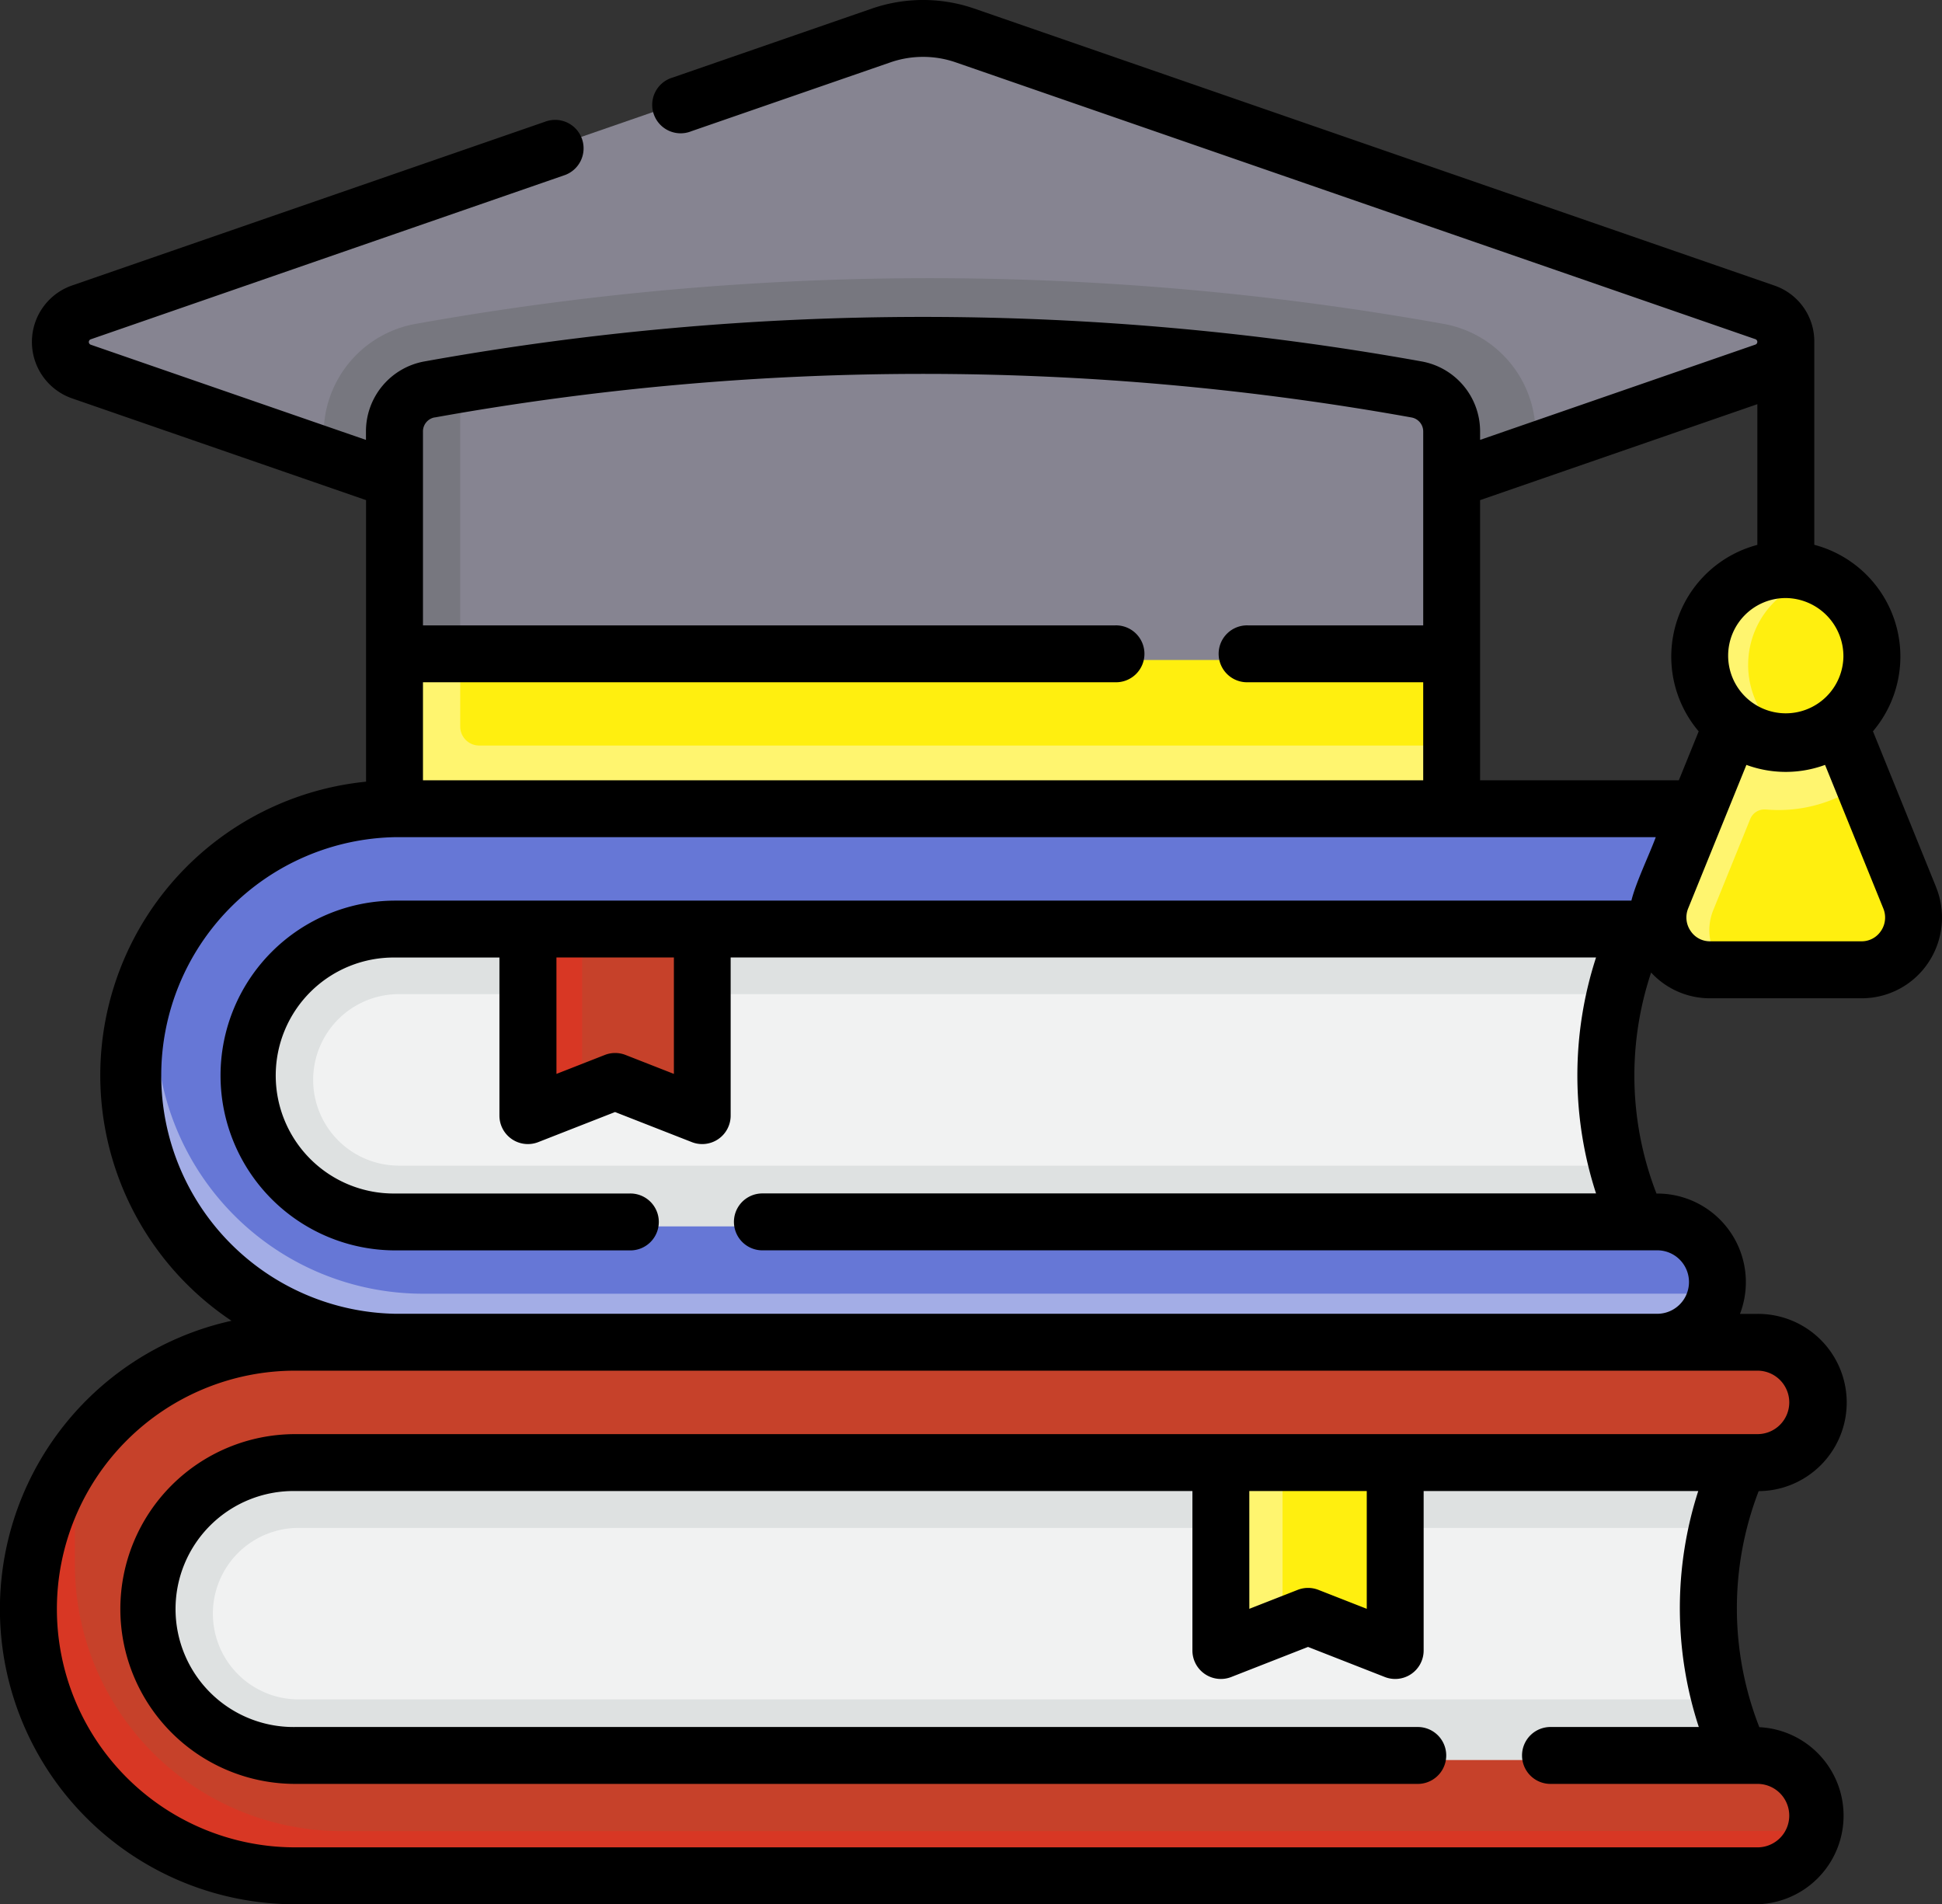 <svg xmlns="http://www.w3.org/2000/svg" width="80.055" height="78.497" viewBox="0 0 80.055 78.497">
  <rect x="0" y="0" width="80.055" height="78.497" fill="#333333" stroke="none"/>
  <g id="Grupo_117506" data-name="Grupo 117506" transform="translate(2689.04 3658.234)">
    <g id="educacion" transform="translate(-2689.04 -3658.234)">
      <g id="Grupo_116296" data-name="Grupo 116296" transform="translate(0 0)">
        <g id="Grupo_116295" data-name="Grupo 116295" transform="translate(1.371 0.984)">
          <path id="Trazado_177983" data-name="Trazado 177983" d="M86.855,118.781a15.753,15.753,0,0,0-.094,11.666l1.285,2.517H32.581s-10.326-5.8,0-16.128L87.567,115.7Z" transform="translate(-20.609 -81.283)" fill="#f1f2f2"/>
          <path id="Trazado_177984" data-name="Trazado 177984" d="M88.047,132.965H32.583s-10.326-5.8,0-16.129L87.569,115.7l-.713,3.079a15.1,15.1,0,0,0-.783,2.5H35.743a3.535,3.535,0,1,0,0,7.069H86.091a13.578,13.578,0,0,0,.671,2.1Z" transform="translate(-20.61 -81.283)" fill="#dee1e1"/>
          <path id="Trazado_177985" data-name="Trazado 177985" d="M80.973,131.181l-50.7-.08c-6.074,0-11.29-3.875-11.29-9.948,0-1.342-.234-3.1.206-4.289a11,11,0,0,1,10.318-7.182H81.52a2.481,2.481,0,1,1,0,4.961H42.157l-3.844.9-3.343-.9h-5.46a6.036,6.036,0,1,0,0,12.073H81.52a2.482,2.482,0,0,1,2.464,2.773C83.84,130.72,82.244,131.181,80.973,131.181Z" transform="translate(-14.376 -77.145)" fill="#6677d6"/>
          <path id="Trazado_177986" data-name="Trazado 177986" d="M83.077,143.877a2.48,2.48,0,0,1-2.463,2.189l-25.7,1.54L28.6,146.066a11,11,0,0,1-10.06-15.448v2.261a11,11,0,0,0,11,11Z" transform="translate(-13.47 -91.534)" fill="#a3ade6"/>
          <path id="Trazado_177987" data-name="Trazado 177987" d="M77.867,132.778v-7.232H72.713l-1.83.184.11,6.735a.313.313,0,0,0,.427.291l1.293-.316,1.447-.566a.312.312,0,0,1,.228,0l3.053,1.2A.313.313,0,0,0,77.867,132.778Z" transform="translate(-50.087 -88.048)" fill="#c6412a"/>
          <path id="Trazado_177988" data-name="Trazado 177988" d="M72.268,125.548v6.894l-1.606.629a.313.313,0,0,1-.427-.291v-7.232Z" transform="translate(-49.642 -88.049)" fill="#d83724"/>
          <path id="Trazado_177989" data-name="Trazado 177989" d="M96,87.241v3.526l-.156,1.564a1.1,1.1,0,0,1-1.095,1.095l-41.672-.156a1.094,1.094,0,0,1-1.095-1.095l-.313-4.933L73.06,86.219Z" transform="translate(-36.881 -61.019)" fill="#ffef0f"/>
          <path id="Trazado_177990" data-name="Trazado 177990" d="M220.948,98.9c-.979,2.413-1.964,4.793-2.943,7.206a2.19,2.19,0,0,0,2.01,3.023l1.81.156h4.4a2.19,2.19,0,0,0,2.01-3.023L226.2,101.23,224.914,98.9h-3.966Z" transform="translate(-151.089 -69.734)" fill="#ffef0f"/>
          <path id="Trazado_177991" data-name="Trazado 177991" d="M222.182,101.213a5.944,5.944,0,0,0,3.673-.889l-1.1-2.743-1.814.542h0l-2.365-.316c-.3.736-.733,1.782-1.031,2.519h0l-2.041,5.03a2.19,2.19,0,0,0,2.009,3.022h2.5a2.19,2.19,0,0,1-2.009-3.022l1.524-3.756a.632.632,0,0,1,.649-.386Z" transform="translate(-150.747 -68.828)" fill="#fff56f"/>
          <path id="Trazado_177992" data-name="Trazado 177992" d="M230.7,82.454a3.643,3.643,0,0,0-2.437-3.447c-.368-.127-.9.1-1.312.1a3.071,3.071,0,0,0-3.22,3.348,3.181,3.181,0,0,0,3.485,3.219c.41,0,.68.355,1.048.227a3.643,3.643,0,0,0,2.437-3.447Z" transform="translate(-155.139 -56.036)" fill="#ffef0f"/>
          <path id="Trazado_177993" data-name="Trazado 177993" d="M227.72,85.553a3.557,3.557,0,0,1-1.173.2,3.644,3.644,0,0,1,0-7.288,3.557,3.557,0,0,1,1.173.2,3.657,3.657,0,0,0,0,6.894Z" transform="translate(-154.592 -55.689)" fill="#fff56f"/>
          <path id="Trazado_177994" data-name="Trazado 177994" d="M78.332,20.024l-10.313,3.57L65.2,23.306,45.186,31.5a6.561,6.561,0,0,1-4.293,0L20.874,23.625l-2.814-.031L7.746,20.024a1.312,1.312,0,0,1,0-2.48L41.284,5.934a5.365,5.365,0,0,1,3.511,0l33.538,11.61A1.312,1.312,0,0,1,78.332,20.024Z" transform="translate(-6.088 -5.638)" fill="#868491"/>
          <path id="Trazado_177995" data-name="Trazado 177995" d="M92.627,45.573v1.059l-22.833,7.9a6.561,6.561,0,0,1-4.294,0l-22.832-7.9V45.573a4.6,4.6,0,0,1,3.79-4.531,120.09,120.09,0,0,1,42.378,0,4.6,4.6,0,0,1,3.79,4.531Z" transform="translate(-30.696 -28.675)" fill="#77777f"/>
          <path id="Trazado_177996" data-name="Trazado 177996" d="M96.685,51.758v9.324H52.824l-.156-9.011a1.789,1.789,0,0,1,1.473-1.761c.447-.08.581-.47,1.029-.545A117.24,117.24,0,0,1,95.212,50a1.791,1.791,0,0,1,1.473,1.761Z" transform="translate(-37.569 -34.861)" fill="#868491"/>
          <path id="Trazado_177997" data-name="Trazado 177997" d="M96,90.767v1.72A1.1,1.1,0,0,1,94.9,93.581H52.763a1.1,1.1,0,0,1-1.095-1.095V87.241l1.407-1.022,1.407,1.022v2.744a.782.782,0,0,0,.782.782Z" transform="translate(-36.881 -61.019)" fill="#fff56f"/>
          <path id="Trazado_177998" data-name="Trazado 177998" d="M54.482,53.3V64.618H51.668V55.295a1.789,1.789,0,0,1,1.473-1.761C53.588,53.454,54.035,53.376,54.482,53.3Z" transform="translate(-36.881 -38.397)" fill="#77777f"/>
          <path id="Trazado_177999" data-name="Trazado 177999" d="M83.224,203.679a14.712,14.712,0,0,1,0-11.26l.476-2.114H19.762s-7.2,7.825.468,15.49l63.886.479Z" transform="translate(-12.846 -132.556)" fill="#f1f2f2"/>
          <path id="Trazado_178000" data-name="Trazado 178000" d="M84.116,206.275,20.23,205.8c-7.666-7.665-.468-15.489-.468-15.489l64.244.119-.782,1.994a14.653,14.653,0,0,0-.7,2.133H23.845a3.535,3.535,0,1,0,0,7.069h58.7a14.831,14.831,0,0,0,.68,2.059Z" transform="translate(-12.846 -132.558)" fill="#dee1e1"/>
          <path id="Trazado_178001" data-name="Trazado 178001" d="M76.424,201.464l-57.807-.106c-6.074,0-11.418-3.428-11.418-9.5,0-1.928-.471-4.582.4-6.157a11,11,0,0,1,9.63-5.683H77.51a2.481,2.481,0,1,1,0,4.961H62.574l-3.9.864-3.285-.864H17.229a6.036,6.036,0,0,0,0,12.073H77.51a2.483,2.483,0,0,1,2.44,2.929c-.211,1.156-2.31,1.485-3.527,1.485Z" transform="translate(-6.231 -125.485)" fill="#c6412a"/>
          <path id="Trazado_178002" data-name="Trazado 178002" d="M78.1,211.165a2.483,2.483,0,0,1-2.441,2.033H15.382A11,11,0,0,1,6.1,196.293v3.875a11,11,0,0,0,11,11Z" transform="translate(-4.384 -136.671)" fill="#d83724"/>
          <path id="Trazado_178003" data-name="Trazado 178003" d="M169.192,203.165v-7.29H164.35l-2.148.131.115,6.847a.313.313,0,0,0,.427.291l1.606-.439,1.135-.444a.312.312,0,0,1,.228,0l3.053,1.2A.313.313,0,0,0,169.192,203.165Z" transform="translate(-112.849 -136.384)" fill="#ffef0f"/>
          <path id="Trazado_178004" data-name="Trazado 178004" d="M163.915,195.872V202.7l-1.919.751a.313.313,0,0,1-.427-.291v-7.291Z" transform="translate(-112.415 -136.382)" fill="#fff56f"/>
        </g>
        <path id="Trazado_178005" data-name="Trazado 178005" d="M79.809,39.052l-2.6-6.416a4.764,4.764,0,0,0-2.418-7.687c0-.308,0-8.036,0-8.364a2.433,2.433,0,0,0-1.657-2.327L40.162,2.844a6.474,6.474,0,0,0-4.219,0L27.734,5.686A1.173,1.173,0,1,0,28.5,7.9L36.71,5.06a4.118,4.118,0,0,1,2.684,0l32.97,11.413a.118.118,0,0,1,0,.222l-11.35,3.929v-.351A2.928,2.928,0,0,0,58.6,17.389a116.022,116.022,0,0,0-41.1,0,2.928,2.928,0,0,0-2.414,2.885v.351L3.74,16.7a.118.118,0,0,1,0-.222L23.235,9.725a1.173,1.173,0,1,0-.767-2.216L2.973,14.258a2.463,2.463,0,0,0,0,4.655L15.09,23.107V34.713A12.166,12.166,0,0,0,9.543,56.936,12.169,12.169,0,0,0,12.17,80.988H72.451a3.653,3.653,0,0,0,.074-7.3,13.435,13.435,0,0,1-.028-9.73,3.653,3.653,0,0,0-.046-7.306h-.724a3.652,3.652,0,0,0-3.41-4.961h-.032a13.426,13.426,0,0,1-.221-9.111,3.294,3.294,0,0,0,2.421,1.062h6.261a3.3,3.3,0,0,0,2.739-1.461,3.338,3.338,0,0,0,.324-3.124Zm-3.818-9.5a2.376,2.376,0,1,1-2.376-2.409A2.4,2.4,0,0,1,75.991,29.555Zm-3.548-10.4v5.8a4.764,4.764,0,0,0-2.418,7.687l-.818,2.016H61.014V23.107ZM17.918,19.7a113.706,113.706,0,0,1,40.269,0,.585.585,0,0,1,.482.577v7.993H51.443a1.173,1.173,0,1,0,0,2.345h7.226v4.04H17.436v-4.04H45.97a1.173,1.173,0,1,0,0-2.345H17.436V20.274a.585.585,0,0,1,.482-.577ZM73.759,60.3a1.309,1.309,0,0,1-1.308,1.308H12.17a7.209,7.209,0,1,0,0,14.418H58.479a1.173,1.173,0,0,0,0-2.345H12.17a4.864,4.864,0,1,1,0-9.727H49.155v6.574a1.173,1.173,0,0,0,1.6,1.092l3.166-1.24,3.166,1.24a1.173,1.173,0,0,0,1.6-1.092V63.954h11.32a15.739,15.739,0,0,0,.023,9.727h-6.08a1.173,1.173,0,1,0,0,2.345h8.5a1.308,1.308,0,1,1,0,2.616H12.17a9.825,9.825,0,1,1,0-19.65H72.451A1.31,1.31,0,0,1,73.759,60.3ZM51.5,63.954h4.842v4.855l-1.993-.781a1.172,1.172,0,0,0-.855,0l-1.993.781ZM31.428,54.031H68.317a1.308,1.308,0,1,1,0,2.616H16.3A9.825,9.825,0,0,1,16.3,37H68.256c-.29.778-.825,1.88-1.005,2.616H16.3a7.209,7.209,0,1,0,0,14.418h9.651a1.173,1.173,0,1,0,0-2.345H16.3a4.864,4.864,0,1,1,0-9.727h4.288v6.517a1.173,1.173,0,0,0,1.6,1.092l3.166-1.24,3.166,1.24a1.173,1.173,0,0,0,1.6-1.092V41.959H65.794a15.741,15.741,0,0,0,0,9.727H31.428a1.173,1.173,0,0,0,0,2.346ZM22.938,41.959H27.78v4.8l-1.993-.781a1.172,1.172,0,0,0-.855,0l-1.993.781Zm54.6-1.092a.951.951,0,0,1-.793.426H70.485a.951.951,0,0,1-.793-.426.983.983,0,0,1-.1-.932l2.4-5.914a4.694,4.694,0,0,0,3.242,0l2.4,5.914A.983.983,0,0,1,77.54,40.866Z" transform="translate(0 -2.491)"/>
      </g>
    </g>
  </g>
</svg>
